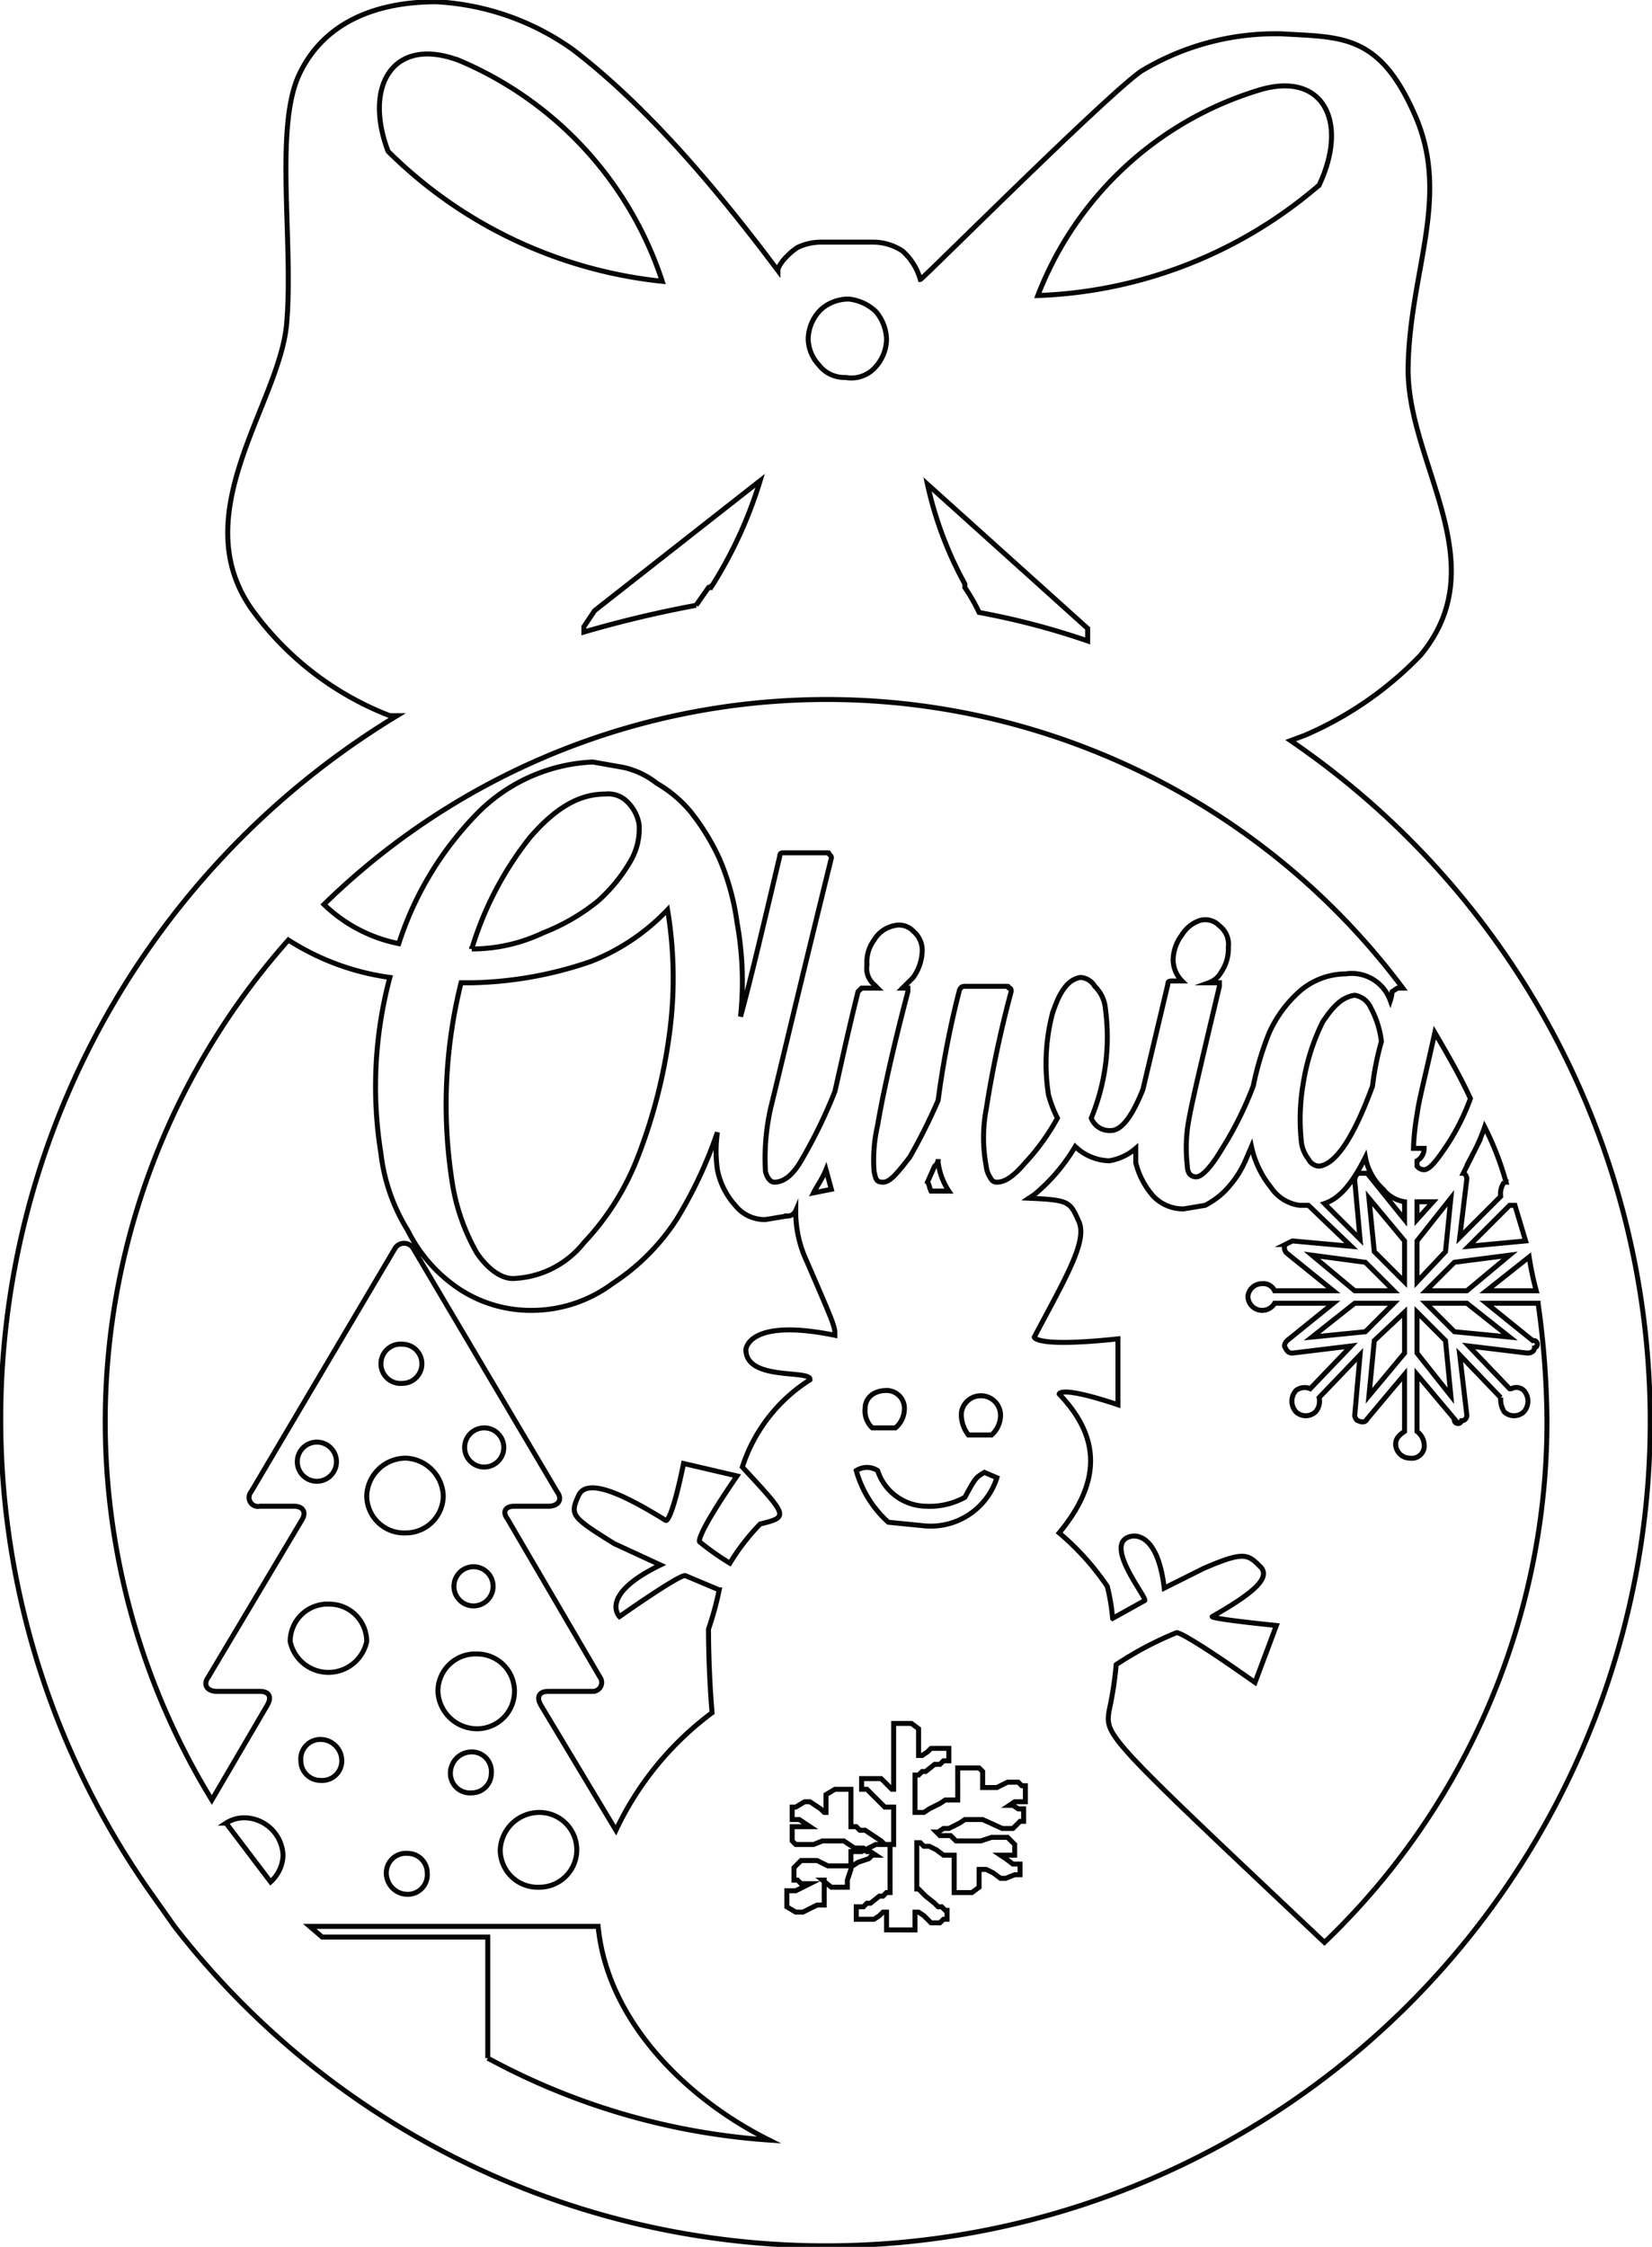 <svg xmlns="http://www.w3.org/2000/svg" viewBox="0 0 92.8 126.2"><defs><style>.a{fill:none;stroke:#000001;stroke-miterlimit:10;stroke-width:0.28px;fill-rule:evenodd;opacity:0.98;}</style></defs><title>Olivia</title><path class="a" d="M72.5,41.6l.8-.3h0a19.9,19.9,0,0,0,6.5-4.5c4.3-5.2-.8-10.8-.7-16.2s2.4-9.5.4-14.1S75.4,2.1,72,1.9A14.6,14.6,0,0,0,64.1,4c-2,1.4-12.3,11.7-12.4,11.7a3.4,3.4,0,0,0-1-1.6,3,3,0,0,0-1.6-.5h-3a3.1,3.1,0,0,0-1.3.3c-.6.4-1.1,1-1.1,1.3-3.3-4.4-7.2-9.1-11.5-12.4A14.5,14.5,0,0,0,24.5.1c-3.3,0-6.3,1.1-7.7,4.1s-.3,9.5-.7,14-5.8,10.7-1.9,16.1a17.2,17.2,0,0,0,7.7,5.9h.4A46.2,46.2,0,0,0,8.6,106.5l1.2,1.7A46.3,46.3,0,1,0,72.5,41.6ZM70.6,5.1c3.7-1.2,5.2,1.7,3.5,5.3a25.6,25.6,0,0,1-15.8,6.2A19.3,19.3,0,0,1,70.6,5.1ZM61.1,35.3V36a42.1,42.1,0,0,0-6.1-1.6,10,10,0,0,0-.8-1.4v-.2a20.9,20.9,0,0,1-2.1-5.6Zm-15-17.9a2.3,2.3,0,0,1,1.6-.6,2.6,2.6,0,0,1,1.5.7,2.5,2.5,0,0,1,.6,1.6,2.4,2.4,0,0,1-.7,1.6,1.8,1.8,0,0,1-1.6.5,1.8,1.8,0,0,1-1.5-.7,2.2,2.2,0,0,1-.6-1.5A2.4,2.4,0,0,1,46.1,17.4ZM21.8,8.5c-1.4-3.7.3-6.5,4-5.1A20.3,20.3,0,0,1,37.2,15.8,25.6,25.6,0,0,1,21.8,8.5ZM42.7,27A24.3,24.3,0,0,1,40,32.9a.1.1,0,0,0-.1.1h-.1l-.7,1a64.2,64.2,0,0,0-6.3,1.5v-.3l.6-.9ZM15.2,105.7l-2.5-3.3a1.9,1.9,0,0,1,1-.3,2.2,2.2,0,0,1,2.2,2.1A2.1,2.1,0,0,1,15.2,105.7Zm3.3-15.6a2.1,2.1,0,0,1,2.1,2.1,2.2,2.2,0,0,1-4.3,0A2.1,2.1,0,0,1,18.5,90.1Zm-.7-6.9a1.1,1.1,0,1,1,0-2.2,1.1,1.1,0,1,1,0,2.2Zm-.9,15.7A1.1,1.1,0,0,1,18,97.7a1.2,1.2,0,0,1,1.2,1.2A1.1,1.1,0,0,1,18,100,1.1,1.1,0,0,1,16.9,98.9Zm10.5,16.7v-6.8H18.1l-.7-.6H33.6c.5,5.2,4.8,9.6,9.6,12A38.6,38.6,0,0,1,27.4,115.6ZM22.8,81.9A2.2,2.2,0,0,1,24.9,84a2.1,2.1,0,0,1-2.1,2.1A2.1,2.1,0,0,1,20.6,84,2.2,2.2,0,0,1,22.8,81.9Zm-1.4-5.3a1.1,1.1,0,0,1,1.2-1.1,1.1,1.1,0,1,1,0,2.2A1.1,1.1,0,0,1,21.4,76.6ZM26.6,88a1.1,1.1,0,1,1,0,2.2,1.1,1.1,0,1,1,0-2.2Zm-.5-6.7a1.1,1.1,0,0,1,1.1-1.1,1.1,1.1,0,1,1,0,2.2A1.1,1.1,0,0,1,26.1,81.3Zm.7,11.6A2.1,2.1,0,0,1,28.9,95a2.1,2.1,0,0,1-2.1,2.1A2.2,2.2,0,0,1,24.6,95,2.1,2.1,0,0,1,26.8,92.9Zm3.5,8.9a2.1,2.1,0,0,1,2.1,2.1,2.1,2.1,0,0,1-2.1,2.1,2.1,2.1,0,0,1-2.2-2.1A2.2,2.2,0,0,1,30.3,101.8Zm-2.7-2.2a1.1,1.1,0,0,1-1.1,1.1,1.1,1.1,0,0,1-1.2-1.1,1.2,1.2,0,0,1,1.2-1.2A1.1,1.1,0,0,1,27.6,99.6ZM24,105.2a1.1,1.1,0,0,1-1.1,1.2,1.2,1.2,0,0,1-1.2-1.2,1.1,1.1,0,0,1,1.2-1.1A1.1,1.1,0,0,1,24,105.2ZM42.7,85.6A12.3,12.3,0,0,0,41,87.8a14.8,14.8,0,0,1-1.7-1.2s-.3-.2,2.1-3.7l-3-.7c-.7,3.4-1,3.2-1,3.2-2.1-1.3-4.4-2.5-4.9-1.4s-.4,1.2,2,2.7l2.6,1.2c-3.5,1.7-2.3,2.9-2.3,2.9s3.4-2.4,3.7-2.3l1.9.8a17.4,17.4,0,0,1-.6,2.2c0,2.5.2,4.7.2,4.7a17.5,17.5,0,0,0-5.4,6.6l-4.2-7c-.3-.5-.1-.8.4-.8h2.5a.5.5,0,0,0,.4-.8l-5.2-8.9c-.3-.4-.1-.7.4-.7h1.9c.6,0,.8-.4.5-.8L23.2,70.1a.6.6,0,0,0-1,0L14.1,83.8a.5.5,0,0,0,.5.8h1.9c.5,0,.7.3.5.7l-5.3,8.9c-.3.4-.1.8.5.8h2.4c.5,0,.7.3.4.8l-3.1,5.3a40.7,40.7,0,0,1,4.3-48.3,14.1,14.1,0,0,0,5.7,2.1,23.7,23.7,0,0,0-.5,9.9,10.5,10.5,0,0,0,1.5,4.3,8.5,8.5,0,0,0,2.9,3.3,7.3,7.3,0,0,0,4.1,1.2,7.6,7.6,0,0,0,4.5-1.5A12.3,12.3,0,0,0,38,68.5a24.5,24.5,0,0,0,2.3-4.9,7.4,7.4,0,0,0,0,2.1,4.2,4.2,0,0,0,1,2,2.1,2.1,0,0,0,1.7.8l1.2-.2a.5.5,0,0,0,.5-.3,6.5,6.5,0,0,0,.6,2.8c1.6,3.7,1.6,3.7,1.6,4.2-4.9-1-5,.8-5,.8,0,1.8,3.7,1.1,3.6,1.7a9.1,9.1,0,0,0-3.8,4.9C44.3,85.2,44.3,85.2,42.7,85.6ZM26.5,55.2A21.7,21.7,0,0,0,33.2,54a12,12,0,0,0,4.3-2.9,23.4,23.4,0,0,1,.1,7,29.8,29.8,0,0,1-1.7,6.7,14.7,14.7,0,0,1-3.1,5,5.3,5.3,0,0,1-3.8,2c-.7.1-1.5-.4-2.2-1.4a11.6,11.6,0,0,1-1.4-4,28.3,28.3,0,0,1,.5-11.2Zm0-1.9A18.8,18.8,0,0,1,29.8,47c1.4-1.6,2.7-2.4,4.2-2.4a1.5,1.5,0,0,1,1.2.4,2.3,2.3,0,0,1,.7,1.3,3.6,3.6,0,0,1-.5,2.1,9.2,9.2,0,0,1-1.8,2.2,11.5,11.5,0,0,1-3.1,1.8A9.3,9.3,0,0,1,26.5,53.3ZM45.7,67c.2-.4.5-.8.7-1.3h0l.3,1.1Zm11.9,34v.2H57l-.3.2h.2l.3.2h.3v.7h-.2l-.4.4h-.6l-1.1-.5h-1l-.3.2-.6.3H53l-.3.2h-.1l.2.2h.6l.3.3h1.4l.6-.2h.9l.2.2.2.2v.6h-.8l.3.2.4.3h.4v.6H57l-.5.2h-.3l-.4-.3-.4-.2H55v1h0l-.4.3h-1v-2.1H53l-.4-.3-.4-.2h-.3l-.2-.2h-.2v2.6h.1l.2.2.2.2.5.4.2.2h.2l.2.2h.1v.5h-.2l-.2.2h-.5l-.2-.2-.2-.2-.3-.2h-.2v1H49.8v-1h-.2l-.2.2-.3.2h-1v-.7h.4l.2-.2h.2l.5-.4h.2l.2-.2h.2v-2.7h-.8l-.4.2-.4.2h-.6v1l-.2.6v.4h-.9l-.5-.4h.1V107h-.4l-.4.2-.4.2h-.4l-.5-.3h0v-.9h.5l.4-.2.4-.2H45l-.2-.2h-.2v-.7l.2-.2.2-.2h.9l.6.3h1.4l.3-.2.6-.2.2-.2h.2l-.3-.2h-.2l-.2-.2H48l-.3-.2-.3-.2H46.2l-.5.2h-1l-.2-.2v-.8h1l-.3-.2-.3-.2h-.4v-.7h.2l.5-.3h.3l.6.4.2.2h.1v-1h0l.5-.3h.9v2.1h.3l.2.2h.3l.6.4.3.2.2.2h.5v-2.1h-.5l-.8-.8-.2-.2h-.3v-.6h1.1l.2.2.2.2.2.2h.1V96.8h1l.4.3h0v.2h0v1.3h.2l.3-.2.2-.2h1v.7h-.3l-.2.2h-.3l-.5.4h-.2l-.2.2h-.2v.2h0v1.9h.5l.3-.2.6-.3.3-.2h.7V99.3h1.2l.2.2h0v.9H56l.6-.3h.6l.2.2h.2v.5ZM49.3,82.6a2.9,2.9,0,0,0,2.7,2,4.1,4.1,0,0,0,2.2-.5c.6-1.1.6-1.1,1.1-1.4l.7.3a3.9,3.9,0,0,1-4.1,2.7h0l-2-.2a6.1,6.1,0,0,1-1.8-2.9A1.1,1.1,0,0,1,49.3,82.6Zm-.7-3.5c0-.6.5-1,1.2-1a1,1,0,0,1,1,1.1,1.4,1.4,0,0,1-.5,1H49A1.3,1.3,0,0,1,48.6,79.1Zm3.5-12.7.4-.9a.5.5,0,0,0,.2-.4v.2a3.8,3.8,0,0,0,.6,1.6h-1C52.2,66.7,52.2,66.5,52.1,66.4Zm1.9,13a1.1,1.1,0,0,1,1.2-1,1.1,1.1,0,0,1,1,1.2,1.5,1.5,0,0,1-.5,1H54.4A1.9,1.9,0,0,1,54,79.4Zm2-13c-.2,0-.3-.1-.4-.3a1.4,1.4,0,0,1-.2-.6,8.6,8.6,0,0,1,0-3.2,62.2,62.2,0,0,1,1.4-6.6c0-.1,0-.2-.1-.2s0-.1-.1-.1H54.2c-.1,0-.2,0-.3.2a51.2,51.2,0,0,0-1.2,6.2h0a31.5,31.5,0,0,1-1.6,3.2c-.7.9-1.1,1.4-1.5,1.4s-.4-.2-.5-.6a8.7,8.7,0,0,1,.2-2.6c.2-1.2.7-3.7,1.7-7.5v-.2h-.3l.6-.6a2.7,2.7,0,0,0,.5-1.4,1.4,1.4,0,0,0-.5-1.2,1.1,1.1,0,0,0-1.1-.3,1.7,1.7,0,0,0-1.1.8,2.1,2.1,0,0,0-.4,1.4,1.2,1.2,0,0,0,.4,1.1l.2.2h-.9l-.2.2c-.6,2.4-1,4.3-1.3,5.6A28.1,28.1,0,0,1,45,65.2q-.7,1.2-1.5,1.2c-.2,0-.4-.2-.5-.6a12.8,12.8,0,0,1,.3-3.6c.4-1.6,1.5-6.3,3.4-14,0-.1,0-.1-.1-.2s0-.1-.1-.1H44.1c-.2,0-.3,0-.3.2-.9,3.8-1.6,6.8-2.2,9a18.7,18.7,0,0,0-.2-5.3,13.6,13.6,0,0,0-1-3.6,12.8,12.8,0,0,0-1.6-2.6,7,7,0,0,0-1.9-1.6,4.6,4.6,0,0,0-1.9-.9l-1.7-.3a9.7,9.7,0,0,0-6.5,2.9A18.6,18.6,0,0,0,22.4,53a8.4,8.4,0,0,1-4.2-2.2,40.4,40.4,0,0,1,60.6,4.7h-.3l-.3.2a2,2,0,0,1-.1.5,2.3,2.3,0,0,0-2.5-1.5,4,4,0,0,0-2.5.9A6.9,6.9,0,0,0,71.3,58a17.1,17.1,0,0,0-.9,3h0a20,20,0,0,1-1.8,3.6c-.6,1-1.1,1.5-1.4,1.5s-.5-.2-.5-.6a8.6,8.6,0,0,1,.1-2.7c.2-1.1.8-3.6,1.7-7.4v-.2h-.6a1.3,1.3,0,0,0,.7-.6,2.3,2.3,0,0,0,.4-1.4,1.3,1.3,0,0,0-.5-1.2,1.1,1.1,0,0,0-1.1-.3,1.9,1.9,0,0,0-1,.8,2.4,2.4,0,0,0-.5,1.4,1.7,1.7,0,0,0,.5,1.2h-.5c-.2,0-.3,0-.3.2l-1.4,5.9c-.6,1.5-1.2,2.3-1.8,2.3a1.1,1.1,0,0,1-1.1-.7,11.9,11.9,0,0,0,.8-6.1,2,2,0,0,0-.6-1.3,1,1,0,0,0-.8-.5c-.7.1-1.2.8-1.6,2.1a11.2,11.2,0,0,0-.2,4.5,6.9,6.9,0,0,0,.5,1.3,12.4,12.4,0,0,1-1.8,2.5C57,66,56.5,66.4,56,66.4Zm21.6-7.9a15.7,15.7,0,0,0-.5,2.5c-1.1,3-2.1,4.4-3,4.5a.7.7,0,0,1-.6-.4,1.9,1.9,0,0,1-.4-1,11.8,11.8,0,0,1,.1-3.2,12,12,0,0,1,1.1-3.5c.6-.9,1.1-1.4,1.8-1.5a1.2,1.2,0,0,1,.9.7A5.3,5.3,0,0,1,77.6,58.5Zm8.7,14H83.5l2.4-1.9A16.2,16.2,0,0,0,86.3,72.5Zm-4.8-5.2-.3,3L79.6,72V69.7Zm-1.9,1.2v-1h.9Zm.5,4.7h2.3l2.4,1.9-3.1-.3Zm1.4,5.2L79.6,76V73.7l1.6,1.6Zm-1.4-5.9,1.6-1.6,3.1-.4-2.4,2Zm4.8-4.8h.2l.6,2-3.2.3,2.3-2.3Zm-1.5-4.4a16.6,16.6,0,0,1,1.2,3.1h-.1a1.1,1.1,0,0,0-.2.8L82,69.5l.4-3.3c0-.1-.1-.3-.2-.3l.6-1.2A9.8,9.8,0,0,0,83.4,63.3Zm-3.8-.7c.1-.8.5-2.3,1-4.6.7,1.2,1.4,2.4,2,3.7a12.6,12.6,0,0,1-1.3,2.6c-.6.9-1,1.4-1.3,1.4a.5.5,0,0,1-.4-.2v-.3a.8.8,0,0,0,.4-.7h-.6A14.1,14.1,0,0,1,79.6,62.6ZM80,81.1a1,1,0,0,0-.4-.7V77.2l2.1,2.5a.2.2,0,0,0,.4.1h0a.3.3,0,0,0,.3-.3L82,76.1l2.3,2.4h0a1.3,1.3,0,0,0,.2.8.8.8,0,0,0,1.1,0,.9.9,0,0,0,0-1.2.6.6,0,0,0-.7-.1h-.1l-2.3-2.4,3.3.4c.2,0,.4-.1.4-.3h0a.2.2,0,0,0-.1-.4l-2.6-2.1h2.9a48.9,48.9,0,0,1,.5,6.6,40.5,40.5,0,0,1-12.5,29.3c-12.3-11.6-12.3-11.6-12.1-13a20,20,0,0,0,.4-2.6,19,19,0,0,1,3.4-1.8s.3-.1,4.4,2.8l1.2-3.2c-3.9-.4-3.6-.5-3.6-.5,1.9-1.1,3.4-2.1,2.7-2.8s-.9-.9-3.2.1l-2.2,1.1c-.4-3.4-1.9-2.9-1.9-2.9-1.6.4,1,3.5.8,3.6l-1.8,1a11.1,11.1,0,0,0-.3-1.8,14.7,14.7,0,0,0-2.7-3c2.4-2.9,2.3-5.4,0-7.8,0,0,0-.5,3.3.6V75.2c-4.7.5-4.7-.1-4.7-.1,1.8-3.4,3-5.4,2.5-6.5s-.5-1.2-2.8-1.3l.3-.2a10.3,10.3,0,0,0,2.3-2.7,2.9,2.9,0,0,0,1.9.8,3,3,0,0,0,1.5-.7v.8a4.4,4.4,0,0,0,1,1.9,2.3,2.3,0,0,0,1.7.7l1.2-.2a4.6,4.6,0,0,0,1-.7,5.7,5.7,0,0,0,1.3-1.9l.3-.7a5.5,5.5,0,0,0,1.1,2.3,2.3,2.3,0,0,0,1.6,1h.5L75.9,70l-3.3-.3-.4.2h0a.4.4,0,0,0,.1.5l2.6,2.1H71.6a.7.7,0,0,0-.7-.4.8.8,0,0,0-.8.7.8.8,0,0,0,.8.8.8.8,0,0,0,.7-.4h3.3l-2.6,2.1c-.1.1-.2.3-.1.4h0c.1.2.2.3.4.3l3.3-.4L73.6,78h0a.8.8,0,0,0-.8.1.9.9,0,0,0,0,1.2.8.8,0,0,0,1.1,0,.9.9,0,0,0,.2-.8l2.3-2.4-.3,3.4c0,.1.1.3.2.3h0c.2.1.4.1.5-.1l2.1-2.5v3.2c-.3.2-.5.4-.5.7a.8.8,0,0,0,.8.8A.7.7,0,0,0,80,81.1Zm-2.8-5.8,1.7-1.6V76l-2,2.4Zm-.5-.5-3,.3,2.4-1.9h2.2Zm1.6-2.3H76.1l-2.4-2,3,.4Zm-1.4-5.2,2,2.4V72l-1.7-1.7Zm2,1.2-2.1-2.6h-.5a.5.5,0,0,0-.2.4l.3,3.3-2-2c.9-.3,1.6-1.2,2.3-2.6h0a3.2,3.2,0,0,0,1,1.8,1.9,1.9,0,0,0,1.2.7Z"/></svg>